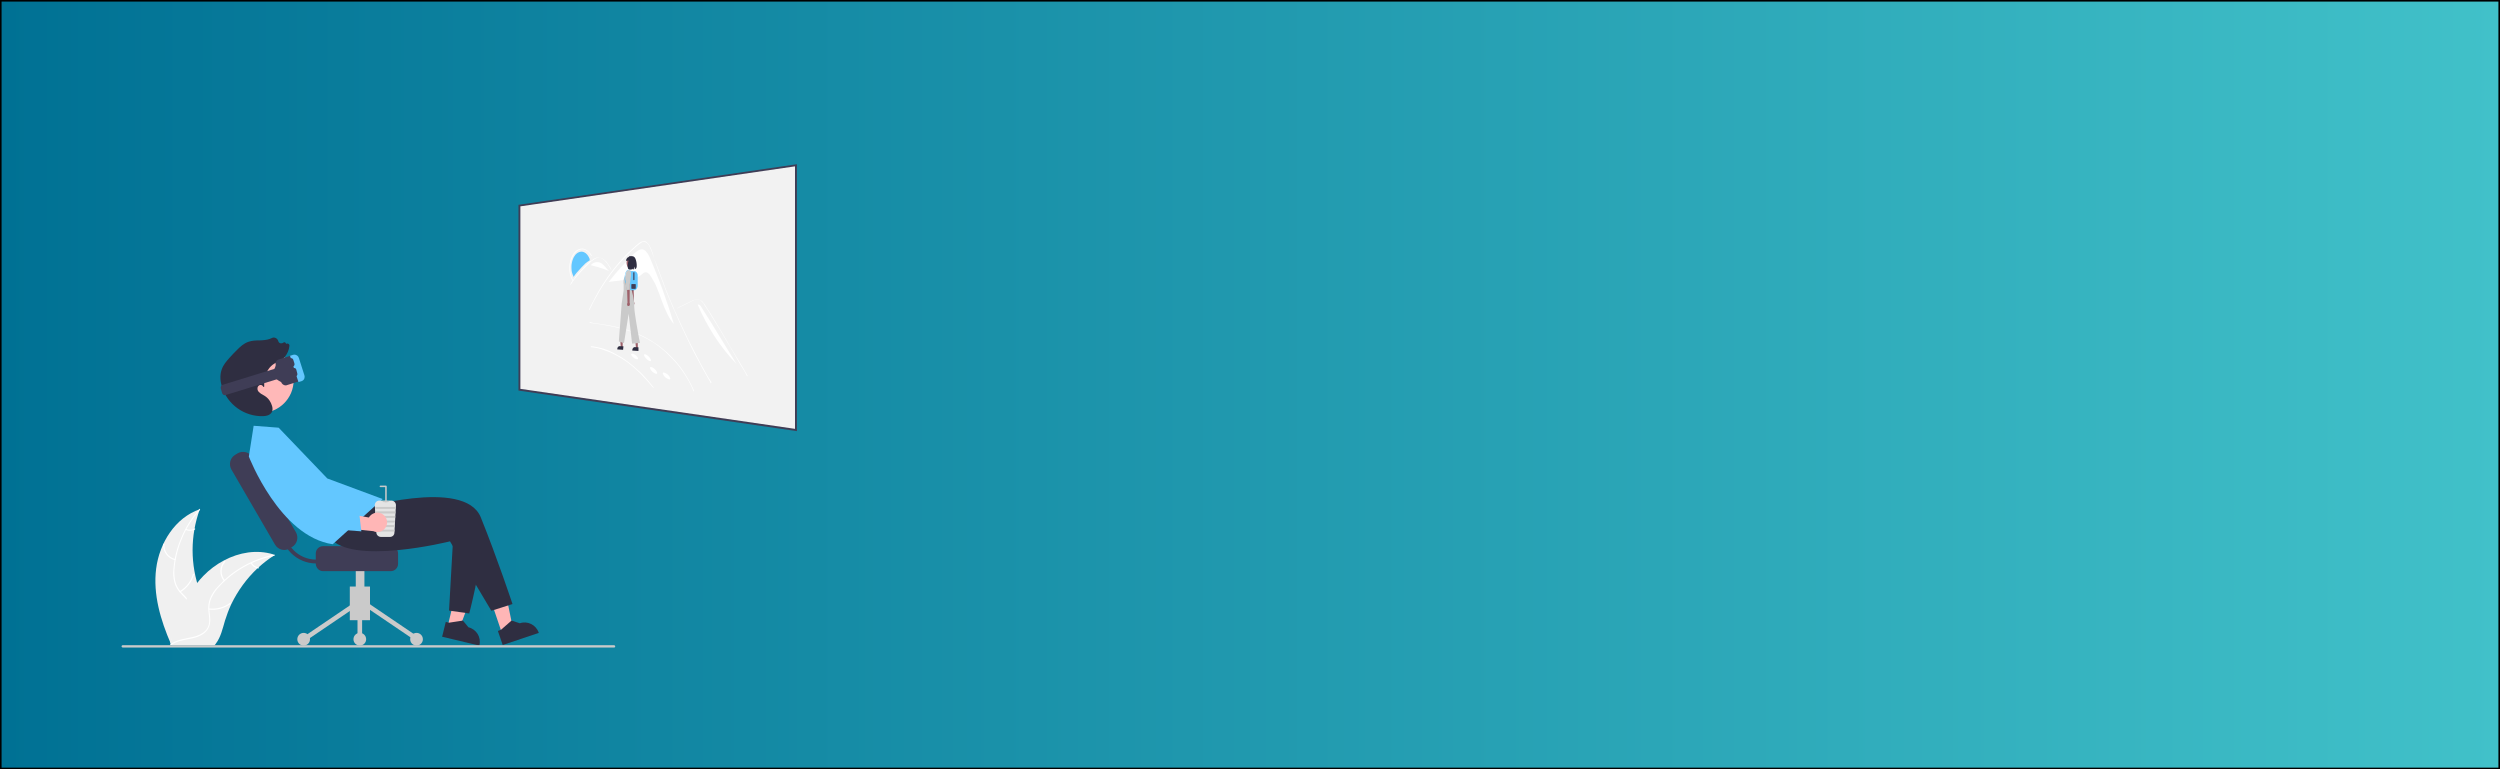 <?xml version="1.0" encoding="utf-8"?>
<!-- Generator: Adobe Illustrator 24.0.1, SVG Export Plug-In . SVG Version: 6.00 Build 0)  -->
<svg version="1.1" id="Layer_1" xmlns="http://www.w3.org/2000/svg" xmlns:xlink="http://www.w3.org/1999/xlink" x="0px" y="0px"
	 viewBox="0 0 1300 400" style="enable-background:new 0 0 1300 400;" xml:space="preserve">
<rect x="0" y="0" width="1300" height="400" fill="#808080" stroke="none"/>
<style type="text/css">
	.st0{fill:url(#SVGID_1_);stroke:#000000;stroke-width:1.645;stroke-miterlimit:10;}
	.st1{fill:#F0F0F0;}
	.st2{fill:#FFFFFF;}
	.st3{fill:#FFB6B6;}
	.st4{fill:#2F2E41;}
	.st5{fill:#CACACA;}
	.st6{fill:#3F3D56;}
	.st7{fill:#63C7FF;}
	.st8{fill:#FFB8B8;}
	.st9{fill:#E4E4E4;}
	.st10{fill:#F2F2F2;}
	.st11{fill:#9E616A;}
	.st12{opacity:0.2;enable-background:new    ;}
</style>
<linearGradient id="SVGID_1_" gradientUnits="userSpaceOnUse" x1="9.094947e-13" y1="592" x2="1300" y2="592" gradientTransform="matrix(1 0 0 1 0 -392)">
	<stop  offset="0" style="stop-color:#007194"/>
	<stop  offset="1" style="stop-color:#41C1C9"/>
</linearGradient>
<rect x="0" class="st0" width="1300" height="400"/>
<path class="st1" d="M81.2,295.7c1.7-13.4,9.9-26.5,22.7-30.9c-5,13.8-5,28.8,0,42.6c2,5.3,4.7,11,2.8,16.3
	c-1.1,3.3-3.9,5.9-7.1,7.5c-3.1,1.6-6.6,2.3-10,3.1l-0.7,0.6C83.5,322.5,79.5,309,81.2,295.7z"/>
<path class="st2" d="M104,265.1c-7.4,8.3-12,18.8-13.2,29.8c-0.3,2.4-0.2,4.8,0.3,7.1c0.5,2.3,1.6,4.4,3.3,6.1
	c1.5,1.6,3.2,3.1,4.2,5c1.1,2,1.2,4.4,0.4,6.5c-0.9,2.7-2.8,4.8-4.6,6.9c-2.1,2.3-4.2,4.6-5.1,7.7c-0.1,0.4-0.7,0.2-0.6-0.2
	c1.5-5.3,6.6-8.3,9.1-13c1.1-2.2,1.6-4.8,0.5-7.1c-0.9-2-2.7-3.6-4.2-5.2c-1.6-1.6-2.8-3.6-3.4-5.8c-0.6-2.3-0.8-4.7-0.5-7.1
	c0.4-5.4,1.7-10.6,3.8-15.6c2.3-5.7,5.6-11,9.7-15.5C103.8,264.3,104.2,264.8,104,265.1L104,265.1z"/>
<path class="st2" d="M91,291.3c-3.8-0.9-6.4-4.4-6.1-8.3c0-0.4,0.6-0.4,0.6,0c-0.3,3.6,2.1,6.9,5.6,7.7
	C91.5,290.8,91.3,291.4,91,291.3L91,291.3z"/>
<path class="st2" d="M93.5,307.4c3.3-2,5.8-5.1,6.8-8.8c0.1-0.4,0.7-0.2,0.6,0.2c-1.1,3.8-3.7,7.1-7.1,9.2
	C93.4,308.1,93.1,307.6,93.5,307.4L93.5,307.4z"/>
<path class="st2" d="M96.8,275c1.4,0.7,3,0.6,4.3-0.2c0.3-0.2,0.6,0.3,0.3,0.5c-1.4,0.9-3.2,1-4.7,0.3c-0.2-0.1-0.2-0.2-0.2-0.4
	C96.4,275.1,96.6,275,96.8,275L96.8,275z"/>
<path class="st1" d="M142.7,288.7c-0.2,0.1-0.4,0.3-0.6,0.4c-2.7,1.8-5.2,3.7-7.6,5.9c-0.2,0.2-0.4,0.3-0.6,0.5
	c-5.6,5.3-10.2,11.6-13.6,18.6c-1.3,2.8-2.4,5.7-3.3,8.6c-1.2,4.1-2.2,8.6-4.7,11.9c-0.2,0.4-0.5,0.7-0.8,1H89.6c0,0-0.1,0-0.2-0.1
	l-0.9,0c0-0.2,0.1-0.3,0.1-0.5c0-0.1,0-0.2,0.1-0.3c0-0.1,0-0.1,0-0.2c0,0,0,0,0-0.1c0-0.1,0-0.1,0-0.2c0.2-0.9,0.4-1.8,0.7-2.7
	c0,0,0,0,0,0c1.8-6.8,4.2-13.6,7.5-19.7c0.1-0.2,0.2-0.4,0.3-0.6c1.5-2.8,3.3-5.4,5.2-7.9c1.1-1.4,2.2-2.7,3.4-3.9
	c3.1-3.2,6.7-5.9,10.7-8c7.9-4.2,17-5.7,25.4-3.2C142.3,288.5,142.5,288.6,142.7,288.7z"/>
<path class="st2" d="M142.6,289c-10.9,2.2-20.9,7.7-28.5,15.9c-1.7,1.7-3,3.7-4.1,5.9c-1,2.1-1.3,4.5-1.1,6.8
	c0.2,2.2,0.7,4.4,0.3,6.6c-0.4,2.3-1.7,4.2-3.6,5.5c-2.3,1.6-5.1,2.2-7.8,2.7c-3,0.6-6.2,1.1-8.7,3c-0.3,0.2-0.6-0.3-0.3-0.5
	c4.4-3.3,10.3-2.6,15.1-4.9c2.2-1.1,4.2-2.8,4.7-5.4c0.5-2.2,0-4.5-0.2-6.7c-0.3-2.3,0-4.6,0.8-6.7c0.9-2.2,2.2-4.2,3.9-6
	c3.6-4,7.8-7.5,12.4-10.2c5.3-3.2,11.1-5.4,17.1-6.6C143,288.3,143,288.9,142.6,289L142.6,289z"/>
<path class="st2" d="M116.4,302.1c-2.5-3-2.4-7.4,0.2-10.3c0.3-0.3,0.7,0.1,0.5,0.4c-2.4,2.7-2.5,6.8-0.1,9.6
	C117.2,302,116.7,302.4,116.4,302.1L116.4,302.1z"/>
<path class="st2" d="M108.8,316.4c3.8,0.4,7.7-0.6,10.8-2.9c0.3-0.2,0.6,0.3,0.3,0.5c-3.2,2.4-7.2,3.5-11.2,3
	C108.3,317,108.4,316.4,108.8,316.4z"/>
<path class="st2" d="M130.9,292.6c0.7,1.3,2,2.2,3.5,2.4c0.4,0,0.3,0.6-0.1,0.6c-1.7-0.2-3.1-1.2-3.9-2.6c-0.1-0.1-0.1-0.3,0.1-0.4
	C130.6,292.4,130.8,292.4,130.9,292.6L130.9,292.6z"/>
<polygon class="st3" points="261.1,329.5 266.9,327.6 262.1,304.2 253.5,307.1 "/>
<path class="st4" d="M258.9,328.1l1.6-0.6l5.5-4.8l4.3,1.4l0,0c4-1.4,8.4,0.8,9.8,4.8l0.1,0.2l-18.8,6.3L258.9,328.1z"/>
<polygon class="st3" points="232.8,325.7 238.8,327.1 247.1,304.7 238.3,302.6 "/>
<path class="st4" d="M231.8,323.4l1.7,0.4l7.2-1.1l2.9,3.5l0,0c4.1,1,6.7,5.1,5.7,9.3l-0.1,0.2l-19.3-4.6L231.8,323.4z"/>
<rect x="181.9" y="305" class="st5" width="10.5" height="17.5"/>
<rect x="202.7" y="308.5" transform="matrix(0.561 -0.828 0.828 0.561 -178.501 310.726)" class="st5" width="2.4" height="30.6"/>
<rect x="155.2" y="322.6" transform="matrix(0.828 -0.561 0.561 0.828 -152.39 151.597)" class="st5" width="30.6" height="2.4"/>
<circle class="st5" cx="216.6" cy="332.4" r="3.3"/>
<circle class="st5" cx="187.1" cy="332.4" r="3.3"/>
<circle class="st5" cx="157.9" cy="332.4" r="3.3"/>
<rect x="185.9" y="315.2" class="st5" width="2.4" height="17.2"/>
<rect x="185" y="289.6" class="st5" width="4.5" height="23.2"/>
<path class="st6" d="M164.2,293.2v-5.4c0-2.1,1.7-3.8,3.8-3.8h35.2c2.1,0,3.8,1.7,3.8,3.8v5.4c0,2.1-1.7,3.8-3.8,3.8H168
	C165.9,297,164.3,295.3,164.2,293.2z"/>
<path class="st6" d="M143,283.2l-22.7-39.1c-1.5-2.7-0.6-6.1,2-7.6l1.3-0.8c2.7-1.5,6.1-0.6,7.6,2l22.7,39.1c1.5,2.7,0.6,6.1-2,7.6
	l-1.3,0.8C148,286.8,144.6,285.9,143,283.2z"/>
<path class="st6" d="M164.4,293c-10.2,0-18.5-8.3-18.5-18.5h2c0,9.1,7.4,16.5,16.5,16.5c3.4,0,6.7-1.1,9.5-3l1.2,1.6
	C172,291.9,168.2,293,164.4,293z"/>
<path class="st4" d="M185.4,265c0,0,56.1-17,64.6,4c8.5,21,16.5,45.1,16.5,45.1l-11,3.5L234,281.5c0,0-51.9,13-62.8-2.3L185.4,265z"
	/>
<path class="st7" d="M144.9,222.4l-13-1l-2.5,16c0,0,16,41.6,43.6,45.6l26-23.5l-28.8-10.7L144.9,222.4z"/>
<circle class="st8" cx="135.7" cy="197.7" r="17"/>
<path class="st4" d="M140.5,215.3c-0.8,0.7-2,1-3.6,1.1c-9.8,0.3-18.6-6-21.5-15.3c-0.7-2.3-1.3-5.7-0.1-9c0.8-2.4,2.5-4.3,4-6
	c1.3-1.4,2.6-2.9,4-4.2c1.6-1.6,3.5-3.4,6-4.2c1.8-0.6,3.7-0.7,5.5-0.7c0.6,0,1.3,0,1.9-0.1c1.6-0.1,3.2-0.4,4.6-1.1
	c0.6-0.3,1.3-0.4,1.9-0.1c0.6,0.2,1.2,0.8,1.4,1.4c0.2,0.6,0.4,1.2,1.2,1.4c0.5,0.1,1.1,0,1.5-0.3c0.2-0.2,0.5-0.3,0.8-0.2
	c0.3,0.1,0.5,0.3,0.6,0.6l0.1,0.2c0.3-0.2,0.7-0.2,1-0.1c0.5,0.2,0.8,0.7,0.7,1.2c-0.2,2.1-1.1,4.1-2.4,5.7c-0.9,1.1-2,2-3.3,2.7
	l-0.2,0.1l-0.1-0.2c-5.7,2.1-7.4,8-7.1,12.9l-0.5,0.1c-0.1-0.3-0.3-0.6-0.6-0.8c-0.3-0.2-0.7-0.3-1.1-0.2c-0.7,0.2-1.3,0.9-1.3,1.6
	c-0.1,0.8,0.2,1.6,0.8,2.1c0.6,0.6,1.3,1.1,2,1.4c0.3,0.2,0.7,0.4,1,0.6c1.9,1.2,3.2,3.1,3.8,5.3c0.3,1,0.4,2.4-0.4,3.5
	C140.9,214.9,140.7,215.1,140.5,215.3z"/>
<path class="st4" d="M252.2,275.4c-2.6,22.5-8.2,43.6-8.2,43.6l-10.5-1.5l2.4-42.5"/>
<path class="st6" d="M148.5,200.4c-1,0-1.9-0.7-2.3-1.7c-6.8-3.6-3.2-6.1-2.8-8.9c-0.4-1.2,0.3-2.6,1.6-2.9c0,0,0,0,0,0l7-2.2
	c1.2-0.4,2.6,0.3,2.9,1.6l2.8,8.9c0.4,1.2-0.3,2.6-1.6,2.9l-7,2.2C149,200.4,148.8,200.4,148.5,200.4z"/>
<path class="st7" d="M153.1,184.4c1,0,2,0.7,2.3,1.7l2.9,9.1c0.2,0.6,0.1,1.3-0.1,1.8c-0.3,0.6-0.8,1-1.4,1.2l-1.6,0.5l-4.4-13.7
	l1.6-0.5C152.6,184.5,152.9,184.4,153.1,184.4z"/>
<path class="st6" d="M117,205.5c-0.7,0-1.3-0.4-1.5-1.1l-0.7-2.4c-0.2-0.8,0.2-1.7,1-1.9c0,0,0,0,0,0l31.5-9.7
	c0.8-0.2,1.7,0.2,1.9,1c0,0,0,0,0,0l0.7,2.4c0.2,0.8-0.2,1.7-1,1.9l-31.5,9.7C117.3,205.4,117.2,205.5,117,205.5z"/>
<path class="st9" d="M202.8,279.2h-4.7c-1.3,0-2.3-1-2.4-2.2l-0.8-14.2c-0.1-1.3,0.9-2.4,2.2-2.5c0,0,0.1,0,0.1,0h6.3
	c1.3,0,2.4,1.1,2.4,2.4c0,0,0,0.1,0,0.1l-0.8,14.2C205.1,278.2,204.1,279.2,202.8,279.2z"/>
<polygon class="st5" points="205.8,263.6 205.7,264.6 195.2,264.6 195.1,263.6 "/>
<polygon class="st5" points="205.6,265.9 205.6,267 195.3,267 195.3,265.9 "/>
<polygon class="st5" points="205.5,268.3 205.5,269.3 195.5,269.3 195.4,268.3 "/>
<polygon class="st5" points="205.4,270.7 205.3,271.7 195.6,271.7 195.5,270.7 "/>
<polygon class="st5" points="205.3,273 205.2,274.1 195.7,274.1 195.7,273 "/>
<polygon class="st5" points="205.1,275.4 205.1,276.4 195.8,276.4 195.8,275.4 "/>
<ellipse class="st5" cx="200.6" cy="260.8" rx="1.7" ry="0.4"/>
<path class="st5" d="M200.7,261.2c-0.2,0-0.4-0.2-0.4-0.4v0v-7.5h-2.5c-0.2,0-0.4-0.2-0.4-0.4c0-0.2,0.2-0.4,0.4-0.4h2.9
	c0.2,0,0.4,0.2,0.4,0.4v0v7.8C201.1,261,200.9,261.2,200.7,261.2C200.7,261.2,200.7,261.2,200.7,261.2z"/>
<path class="st3" d="M199.4,267.7c-2.2-1.8-5.3-1.4-7.1,0.7c-0.2,0.2-0.4,0.5-0.5,0.7l-17.6-3.1l3.7,8.5l16.2,1.7
	c2.5,1.2,5.5,0.1,6.7-2.4C201.8,271.7,201.2,269.1,199.4,267.7L199.4,267.7z"/>
<path class="st7" d="M187.9,276.3l-32.3-2.5l-0.1-0.1c-0.1-0.2-12.4-23.4-14.2-28.7c-1.1-3.2-1.1-6.7,0-9.9l0-0.1l0.1,0
	c3.1-1.8,6.9-1.1,9.3,1.5c5.5,6.1,9.6,13.5,11.8,21.5l1.3,4.5l23.1,5.2L187.9,276.3z"/>
<path id="af4baad4-c88d-44ba-bf25-f9ac1002d243-406" class="st10" d="M270.1,107l143.8-21v137.7l-143.8-21V107z"/>
<path class="st6" d="M414.4,224.2l-144.8-21.1v-96.6l144.8-21.1V224.2z M270.6,202.2l142.8,20.8V86.5l-142.8,20.8V202.2z"/>
<path id="ff4ff120-a9b9-45f5-a9d3-5a86b5774f09-407" class="st2" d="M338.1,134.4c-0.2-0.5-0.4-1-0.7-1.5c-0.2-0.5-0.5-0.9-0.8-1.3
	c-0.3-0.4-0.6-0.8-0.9-1.1c-0.3-0.3-0.7-0.5-1.1-0.7c-0.4-0.2-0.9-0.2-1.4-0.1c-0.5,0.1-0.9,0.3-1.3,0.5c-0.5,0.3-0.9,0.6-1.3,0.9
	c-0.4,0.4-0.8,0.7-1.2,1.1c-1.1,1.1-2.3,2.3-3.4,3.5c-1.1,1.2-2.2,2.3-3.3,3.5c-1.1,1.2-2.1,2.4-3.1,3.6c-1,1.2-2,2.4-3,3.7l0,0.1
	l2.3-0.3l2.4-0.3l2.4-0.3l2.4-0.3c0.6-0.1,1.2-0.1,1.8-0.2c0.6-0.1,1.2-0.2,1.8-0.4c0.6-0.2,1.2-0.4,1.7-0.6c0.6-0.3,1.1-0.6,1.7-1
	c0.2-0.2,0.4-0.3,0.6-0.5c0.2-0.2,0.4-0.3,0.6-0.5c0.2-0.2,0.4-0.3,0.6-0.4c0.2-0.1,0.4-0.2,0.7-0.2c0.3,0,0.6,0,0.8,0.1
	c0.3,0.1,0.5,0.3,0.8,0.5c0.3,0.2,0.5,0.5,0.7,0.7c0.2,0.3,0.4,0.6,0.6,0.9c1.2,1.9,2.3,3.8,3.1,5.9c0.9,2.1,1.7,4.4,2.5,6.6
	c0.8,2.2,1.7,4.5,2.7,6.5c0.9,2,2.1,3.9,3.6,5.7c-0.9-3-1.8-6-2.8-9c-1-2.9-2-5.8-3-8.7c-1-2.8-2.1-5.6-3.2-8.4
	C340.4,139.8,339.2,137.1,338.1,134.4L338.1,134.4z"/>
<path id="aabaacff-0bee-43d0-a5f7-3609016c3fe5-408" class="st7" d="M306.7,135.3L306.7,135.3L306.7,135.3l-0.1,0.1l0,0
	c-0.1,0.1-0.2,0.1-0.3,0.2c-0.1,0.1-0.2,0.1-0.3,0.2c-0.1,0.1-0.2,0.2-0.3,0.2l-0.3,0.2c-0.2,0.1-0.3,0.3-0.5,0.4
	c-0.2,0.1-0.3,0.3-0.5,0.4c-0.2,0.1-0.3,0.3-0.5,0.5c-0.2,0.2-0.3,0.3-0.5,0.5c-0.3,0.3-0.6,0.6-0.9,0.9c-0.3,0.3-0.6,0.6-0.9,1
	c-0.3,0.3-0.6,0.7-0.9,1c-0.3,0.3-0.6,0.7-0.9,1c-0.1,0.2-0.3,0.4-0.4,0.5c-0.1,0.2-0.3,0.4-0.4,0.5c-0.1,0.2-0.3,0.4-0.4,0.6
	c-0.1,0.2-0.3,0.4-0.4,0.6l0-0.1l0-0.1l0-0.1l0-0.1l0,0l0,0l0,0l0,0c-0.3-0.6-0.5-1.2-0.7-1.8c-0.2-0.7-0.3-1.3-0.3-2
	c-0.1-0.7,0-1.4,0-2.1c0.1-0.7,0.2-1.4,0.4-2.1c0.2-0.6,0.4-1.2,0.7-1.8c0.3-0.5,0.6-1,1-1.5c0.3-0.4,0.8-0.7,1.2-1
	c0.4-0.2,0.9-0.4,1.4-0.5c0.5-0.1,0.9,0,1.4,0.1c0.5,0.2,0.9,0.4,1.3,0.7c0.4,0.3,0.8,0.8,1.1,1.2c0.4,0.5,0.6,1.1,0.9,1.7l0,0l0,0
	l0,0l0,0l0,0.1l0,0.1L306.7,135.3L306.7,135.3z"/>
<path id="bb114f98-b27e-4f6c-8dcb-dec1941c81cb-409" class="st2" d="M307.2,180.5c0.5,0.1,1.1,0.1,1.6,0.2c0.5,0.1,1.1,0.2,1.6,0.3
	c0.5,0.1,1.1,0.2,1.6,0.4c0.5,0.1,1.1,0.3,1.6,0.5c1.7,0.5,3.3,1.2,4.9,1.9c1.7,0.8,3.3,1.7,4.9,2.7c1.7,1,3.3,2.2,4.8,3.4
	c1.6,1.3,3.2,2.7,4.7,4.2c0.5,0.5,1,1,1.5,1.6c0.5,0.5,1,1.1,1.5,1.6c0.5,0.6,1,1.1,1.5,1.7c0.5,0.6,1,1.2,1.5,1.8l0.2,0.2l0.2,0.2
	l0.2,0.2l0.2,0.2c0,0,0.1,0.1,0.1,0.1c0,0,0.1,0,0.1-0.1c0,0,0-0.1,0-0.1c0-0.1,0-0.1-0.1-0.2c-0.5-0.6-1-1.2-1.5-1.8
	c-0.5-0.6-1-1.2-1.5-1.8c-0.5-0.6-1-1.1-1.5-1.7c-0.5-0.5-1-1.1-1.5-1.6c-0.5-0.5-1-1-1.6-1.5s-1.1-1-1.6-1.4
	c-0.5-0.5-1.1-0.9-1.6-1.4c-0.5-0.4-1.1-0.9-1.6-1.3c-0.5-0.4-1.1-0.8-1.6-1.2c-0.5-0.4-1.1-0.8-1.6-1.1c-0.5-0.4-1.1-0.7-1.6-1
	s-1.1-0.6-1.6-0.9c-0.5-0.3-1.1-0.6-1.6-0.9c-0.5-0.3-1.1-0.5-1.6-0.8c-0.5-0.2-1.1-0.5-1.6-0.7c-0.5-0.2-1.1-0.4-1.6-0.6
	c-0.5-0.2-1.1-0.4-1.6-0.5s-1.1-0.3-1.6-0.4c-0.5-0.1-1.1-0.2-1.6-0.3c-0.5-0.1-1.1-0.2-1.6-0.3l-0.2,0l-0.2,0l-0.2,0l-0.2,0
	c0,0,0,0-0.1,0c0,0,0,0,0,0c0,0,0,0,0,0.1c0,0,0,0.1,0,0.1c0,0,0,0.1,0,0.1C307.1,180.4,307.1,180.4,307.2,180.5
	C307.1,180.5,307.2,180.5,307.2,180.5C307.2,180.5,307.2,180.5,307.2,180.5L307.2,180.5z"/>
<path id="e686dcc4-3a5c-45d7-a372-f96757b2bc76-410" class="st2" d="M306.7,167.9c0.9,0.1,1.9,0.3,2.9,0.4c1,0.1,1.9,0.3,2.9,0.4
	c1,0.2,2,0.3,2.9,0.5c1,0.2,2,0.4,3,0.6c1,0.2,2,0.4,3,0.7c1,0.3,2,0.5,3.1,0.8c1,0.3,2.1,0.6,3.1,1c1,0.4,2.1,0.8,3.1,1.2
	c0.9,0.4,1.9,0.8,2.8,1.2c0.9,0.4,1.8,0.9,2.8,1.4c0.9,0.5,1.8,1.1,2.8,1.6s1.8,1.2,2.8,1.9c0.9,0.6,1.7,1.3,2.5,2
	c0.8,0.7,1.7,1.4,2.5,2.2c0.8,0.8,1.6,1.6,2.4,2.4c0.8,0.8,1.6,1.7,2.4,2.6c0.8,0.9,1.5,1.8,2.2,2.8c0.7,1,1.4,2,2.1,3
	c0.7,1.1,1.3,2.1,2,3.3c0.6,1.1,1.2,2.3,1.8,3.5c0.1,0.2,0.1,0.3,0.2,0.5c0.1,0.2,0.1,0.3,0.2,0.5c0.1,0.2,0.1,0.3,0.2,0.5
	c0.1,0.2,0.1,0.3,0.2,0.5c0,0.1,0.1,0.1,0.1,0.1c0,0,0.1,0,0.1,0c0,0,0.1-0.1,0.1-0.1c0-0.1,0-0.1,0-0.2c-0.5-1.2-1.1-2.4-1.7-3.6
	c-0.6-1.2-1.2-2.3-1.9-3.4c-0.7-1.1-1.3-2.2-2-3.2s-1.4-2-2.2-3c-0.8-0.9-1.5-1.9-2.3-2.7c-0.8-0.9-1.6-1.7-2.4-2.5
	c-0.8-0.8-1.6-1.6-2.5-2.3s-1.7-1.4-2.5-2.1c-0.9-0.7-1.8-1.3-2.7-1.9c-0.9-0.6-1.8-1.2-2.7-1.7c-0.9-0.5-1.8-1-2.7-1.5
	c-0.9-0.5-1.8-0.9-2.7-1.3c-1-0.5-2.1-0.9-3.1-1.3c-1-0.4-2.1-0.8-3.1-1.1c-1-0.3-2.1-0.6-3.1-0.9c-1-0.3-2-0.5-3.1-0.8
	c-1-0.2-2-0.4-3-0.6c-1-0.2-2-0.4-3-0.5c-1-0.2-2-0.3-3-0.5c-1-0.1-1.9-0.3-2.9-0.4l-0.4-0.1l-0.4-0.1l-0.4-0.1l-0.4-0.1
	c0,0-0.1,0-0.1,0.1c0,0,0,0.1,0,0.1C306.6,167.7,306.6,167.8,306.7,167.9C306.6,167.9,306.7,167.9,306.7,167.9z"/>
<path id="b63e2850-e30b-4f93-aa42-78b25661d067-411" class="st2" d="M370,198.9c-0.2-0.3-0.3-0.5-0.5-0.8s-0.3-0.5-0.5-0.8
	c-0.2-0.3-0.3-0.5-0.5-0.8c-0.2-0.3-0.3-0.5-0.5-0.8c-1.2-2.2-2.4-4.4-3.6-6.5c-1.2-2.2-2.3-4.4-3.4-6.5c-1.1-2.2-2.2-4.3-3.3-6.5
	c-1.1-2.2-2.1-4.3-3.1-6.5c-0.7-1.5-1.4-3-2-4.4c-0.7-1.5-1.3-3-2-4.4c-0.6-1.5-1.3-2.9-1.9-4.4s-1.2-3-1.8-4.4
	c-0.3-0.7-0.6-1.4-0.8-2.1c-0.3-0.7-0.6-1.4-0.8-2.1s-0.5-1.4-0.8-2.1c-0.3-0.7-0.5-1.4-0.8-2.1c-0.2-0.5-0.4-1.1-0.6-1.6
	c-0.2-0.5-0.4-1.1-0.6-1.6c-0.2-0.5-0.4-1.1-0.6-1.6c-0.2-0.5-0.4-1.1-0.6-1.6c-0.1-0.2-0.1-0.3-0.2-0.5s-0.1-0.3-0.2-0.5
	s-0.1-0.3-0.2-0.5l-0.2-0.5c-0.1-0.4-0.3-0.7-0.4-1.1s-0.2-0.7-0.4-1.1c-0.1-0.4-0.3-0.7-0.4-1.1c-0.1-0.4-0.3-0.7-0.4-1.1
	c-0.2-0.4-0.3-0.8-0.5-1.2c-0.2-0.4-0.4-0.8-0.5-1.2c-0.2-0.4-0.4-0.7-0.6-1.1c-0.2-0.3-0.5-0.6-0.8-0.9c-0.1-0.1-0.2-0.2-0.4-0.3
	c-0.1-0.1-0.3-0.2-0.4-0.2c-0.1-0.1-0.3-0.1-0.4-0.2c-0.1,0-0.3-0.1-0.5-0.1c-0.2,0-0.4,0-0.6,0.1c-0.2,0.1-0.4,0.2-0.6,0.3
	c-0.2,0.1-0.4,0.2-0.6,0.4c-0.2,0.1-0.4,0.3-0.6,0.4c-1.4,1.1-2.7,2.3-4,3.5c-1.3,1.2-2.6,2.5-3.8,3.8c-1.2,1.3-2.4,2.6-3.6,4
	c-1.1,1.4-2.3,2.8-3.3,4.2c-1.1,1.4-2.1,2.9-3.1,4.4c-1,1.5-2,3-2.9,4.6c-0.9,1.6-1.8,3.1-2.7,4.8c-0.8,1.6-1.7,3.3-2.4,4.9
	c0,0,0,0.1-0.1,0.1c0,0-0.1,0-0.1,0c0,0-0.1-0.1-0.1-0.1c0-0.1,0-0.1,0-0.2c0.1-0.2,0.2-0.4,0.3-0.6c0.1-0.2,0.2-0.4,0.3-0.6
	c0.1-0.2,0.2-0.4,0.3-0.6s0.2-0.4,0.3-0.6c1.2-2.5,2.6-4.9,3.9-7.3c1.4-2.4,2.9-4.7,4.4-6.9c1.6-2.2,3.2-4.4,4.9-6.4
	c1.7-2.1,3.6-4.1,5.5-6c0.3-0.3,0.6-0.6,1-1c0.3-0.3,0.7-0.6,1-0.9c0.3-0.3,0.7-0.6,1-0.9c0.3-0.3,0.7-0.6,1-0.9
	c0.2-0.2,0.3-0.3,0.5-0.5c0.2-0.1,0.3-0.3,0.5-0.4c0.2-0.1,0.3-0.3,0.5-0.4s0.4-0.3,0.5-0.4c0.2-0.2,0.3-0.3,0.5-0.4
	c0.2-0.1,0.4-0.2,0.6-0.3c0.2-0.1,0.4-0.2,0.6-0.2c0.2-0.1,0.4-0.1,0.6-0.2c0.7-0.1,1.3,0.1,1.8,0.6c0.6,0.5,1.1,1.1,1.4,1.7
	c0.4,0.7,0.8,1.5,1.1,2.3c0.3,0.8,0.6,1.6,0.8,2.4c0.1,0.2,0.2,0.5,0.2,0.7c0.1,0.2,0.2,0.5,0.2,0.7c0.1,0.2,0.2,0.5,0.2,0.7
	c0.1,0.2,0.2,0.5,0.2,0.7c0.3,0.9,0.6,1.7,0.9,2.6c0.3,0.9,0.6,1.7,0.9,2.6c0.3,0.9,0.6,1.7,1,2.6c0.3,0.9,0.7,1.7,1,2.6
	c0.2,0.5,0.4,1.1,0.6,1.6s0.4,1.1,0.6,1.6c0.2,0.5,0.4,1.1,0.6,1.6c0.2,0.5,0.4,1.1,0.6,1.6c0.7,1.7,1.4,3.4,2.1,5
	c0.7,1.7,1.4,3.4,2.2,5c0.7,1.7,1.5,3.4,2.2,5c0.8,1.7,1.5,3.4,2.3,5c1.1,2.2,2.1,4.5,3.2,6.7c1.1,2.2,2.2,4.5,3.4,6.7
	c1.2,2.2,2.4,4.5,3.6,6.7c1.2,2.2,2.5,4.5,3.8,6.7c0,0.1,0,0.1,0,0.2c0,0.1,0,0.1-0.1,0.2c0,0-0.1,0.1-0.1,0.1
	C370.1,199,370,198.9,370,198.9z"/>
<path id="be6f29ee-45a1-4b5e-b111-fe61a3bc9058-412" class="st2" d="M317.9,140.1l-0.1-0.2l-0.1-0.2l-0.1-0.2l-0.1-0.2
	c-0.3-0.5-0.6-0.9-0.9-1.4c-0.3-0.4-0.6-0.9-0.9-1.3c-0.3-0.4-0.6-0.8-1-1.1c-0.3-0.3-0.7-0.6-1.1-0.9c-0.2-0.1-0.4-0.2-0.6-0.3
	c-0.2-0.1-0.4-0.2-0.6-0.2c-0.2-0.1-0.4-0.1-0.6-0.1c-0.2,0-0.4,0-0.6,0c-0.2,0-0.4,0.1-0.6,0.1c-0.2,0-0.4,0.1-0.6,0.2
	c-0.2,0.1-0.4,0.2-0.6,0.3c-0.2,0.1-0.4,0.2-0.6,0.4c-0.1,0.1-0.2,0.1-0.3,0.2c-0.1,0.1-0.2,0.1-0.3,0.2c-0.1,0.1-0.2,0.1-0.3,0.2
	s-0.2,0.1-0.3,0.2c-0.1,0.1-0.2,0.2-0.3,0.2c-0.1,0.1-0.2,0.2-0.3,0.3c-0.1,0.1-0.2,0.2-0.3,0.3l-0.3,0.3c-0.2,0.2-0.4,0.3-0.5,0.5
	s-0.4,0.3-0.5,0.5c-0.2,0.2-0.3,0.3-0.5,0.5s-0.3,0.3-0.5,0.5c-0.3,0.3-0.7,0.7-1,1c-0.3,0.4-0.7,0.7-1,1.1c-0.3,0.4-0.7,0.7-1,1.1
	c-0.3,0.4-0.6,0.7-1,1.1c-0.2,0.2-0.3,0.4-0.5,0.6c-0.2,0.2-0.3,0.4-0.5,0.6s-0.3,0.4-0.5,0.6s-0.3,0.4-0.5,0.6
	c-0.1,0.2-0.3,0.4-0.4,0.6c-0.1,0.2-0.3,0.4-0.4,0.6c-0.1,0.2-0.3,0.4-0.4,0.6c-0.1,0.2-0.3,0.4-0.4,0.6c0,0-0.1,0.1-0.1,0.1
	c0,0-0.1,0-0.1-0.1c0,0,0-0.1,0-0.1c0,0,0-0.1,0-0.1l0.1-0.2l0.1-0.2l0.1-0.2l0.1-0.2c0.1-0.1,0.2-0.3,0.3-0.4s0.2-0.3,0.3-0.4
	c0.1-0.1,0.2-0.3,0.3-0.4c0.1-0.1,0.2-0.3,0.3-0.4c0.2-0.3,0.4-0.5,0.6-0.8c0.2-0.3,0.4-0.5,0.6-0.8c0.2-0.3,0.4-0.5,0.6-0.8
	c0.2-0.3,0.4-0.5,0.6-0.7c0.3-0.4,0.7-0.8,1-1.1c0.3-0.4,0.7-0.7,1-1.1c0.3-0.4,0.7-0.7,1-1.1s0.7-0.7,1-1c0.2-0.2,0.4-0.3,0.5-0.5
	c0.2-0.2,0.4-0.3,0.5-0.5c0.2-0.2,0.4-0.3,0.5-0.5c0.2-0.2,0.4-0.3,0.5-0.5l0.2-0.1c0.1,0,0.1-0.1,0.2-0.1c0.1,0,0.1-0.1,0.2-0.1
	c0.1,0,0.1-0.1,0.2-0.1c0.1-0.1,0.3-0.2,0.4-0.3c0.1-0.1,0.3-0.2,0.4-0.3c0.1-0.1,0.3-0.2,0.4-0.3c0.1-0.1,0.3-0.2,0.4-0.2
	c0.2-0.1,0.4-0.2,0.6-0.3c0.2-0.1,0.4-0.1,0.6-0.2c0.2,0,0.4-0.1,0.6-0.1c0.2,0,0.4,0,0.6,0c0.2,0,0.4,0.1,0.6,0.1
	c0.2,0.1,0.4,0.1,0.6,0.2c0.2,0.1,0.4,0.2,0.6,0.3c0.2,0.1,0.4,0.3,0.5,0.4c0.4,0.3,0.8,0.6,1.1,1c0.4,0.4,0.7,0.8,1,1.2
	c0.3,0.4,0.6,0.9,0.9,1.4c0.3,0.5,0.6,0.9,0.9,1.4c0,0,0,0.1,0,0.2c0,0,0,0.1,0,0.1C318,140.1,318,140.1,317.9,140.1
	C317.9,140.1,317.9,140.1,317.9,140.1z"/>
<path id="f1703c2c-b32c-4f49-bbb5-823edaf9ca09-413" class="st2" d="M352.5,160l4.5-2.2l2.3-1.1c0.2-0.1,0.4-0.2,0.6-0.3
	c0.2-0.1,0.4-0.2,0.6-0.3c0.2-0.1,0.4-0.2,0.6-0.2s0.4-0.2,0.6-0.2c0.2-0.1,0.3-0.1,0.5-0.1c0.3-0.1,0.7-0.1,1,0
	c0.2,0,0.3,0.1,0.5,0.2c0.2,0.1,0.3,0.2,0.4,0.3c0.1,0.1,0.3,0.2,0.4,0.3c0.1,0.1,0.3,0.2,0.4,0.4c0.1,0.1,0.3,0.3,0.4,0.4
	c0.1,0.1,0.2,0.3,0.4,0.4c0.1,0.2,0.2,0.3,0.3,0.5c0.1,0.2,0.2,0.3,0.3,0.5c0.1,0.2,0.2,0.3,0.3,0.5c0.1,0.2,0.3,0.4,0.4,0.6
	s0.3,0.4,0.4,0.6l0.4,0.6l0.4,0.6c0.5,0.9,1.1,1.7,1.6,2.6s1.1,1.7,1.6,2.6c0.5,0.9,1.1,1.7,1.6,2.6s1.1,1.8,1.6,2.6
	c0.5,0.9,1.1,1.8,1.6,2.7c0.5,0.9,1.1,1.8,1.6,2.7c0.5,0.9,1.1,1.8,1.6,2.7c0.5,0.9,1.1,1.8,1.6,2.7c0.5,0.9,1.1,1.8,1.6,2.8
	c0.5,0.9,1.1,1.9,1.6,2.8c0.6,0.9,1.1,1.9,1.7,2.8c0.6,0.9,1.1,1.9,1.7,2.8l0.2,0.4l0.2,0.4l0.2,0.4l0.2,0.4c0,0.1,0.1,0.1,0.1,0.1
	c0,0,0.1,0,0.1,0c0,0,0.1-0.1,0.1-0.1c0-0.1,0-0.1,0-0.2c-0.6-1-1.1-1.9-1.7-2.9c-0.6-1-1.1-1.9-1.7-2.9c-0.6-0.9-1.1-1.9-1.7-2.8
	c-0.6-0.9-1.1-1.9-1.7-2.8c-0.6-0.9-1.1-1.9-1.7-2.8c-0.6-0.9-1.1-1.8-1.6-2.8c-0.5-0.9-1.1-1.8-1.6-2.7c-0.5-0.9-1.1-1.8-1.6-2.7
	c-0.5-0.9-1.1-1.8-1.6-2.7c-0.5-0.9-1.1-1.8-1.6-2.7c-0.5-0.9-1.1-1.8-1.6-2.6c-0.5-0.9-1.1-1.7-1.6-2.6l-0.4-0.6l-0.4-0.6l-0.4-0.6
	l-0.4-0.6c-0.1-0.2-0.2-0.4-0.3-0.5c-0.1-0.2-0.2-0.4-0.3-0.5c-0.1-0.2-0.2-0.4-0.3-0.5c-0.1-0.2-0.2-0.3-0.4-0.5
	c-0.2-0.3-0.5-0.6-0.7-0.9c-0.2-0.3-0.5-0.5-0.8-0.7c-0.3-0.2-0.6-0.4-0.9-0.5c-0.3-0.1-0.6-0.2-1-0.2c-0.2,0-0.4,0-0.6,0.1
	c-0.2,0-0.4,0.1-0.6,0.1c-0.2,0.1-0.4,0.1-0.6,0.2c-0.2,0.1-0.4,0.2-0.5,0.3l-0.6,0.3l-0.6,0.3l-0.6,0.3l-0.6,0.3l-4.5,2.2l-1.1,0.5
	c0,0-0.1,0.1-0.1,0.1c0,0.1,0,0.1,0,0.2c0,0,0,0.1,0.1,0.1C352.4,160,352.5,160.1,352.5,160z"/>
<path id="b0037319-74a5-4008-9317-45f3792eb6f0-414" class="st2" d="M307.7,132.9l-0.2,0.3c-0.4-0.8-0.9-1.5-1.5-2.1
	c-0.5-0.5-1.1-0.9-1.8-1.2c-0.6-0.2-1.3-0.3-2-0.2c-0.7,0.1-1.4,0.4-2,0.8c-0.7,0.5-1.2,1-1.7,1.7c-0.5,0.7-0.9,1.5-1.2,2.4
	c-0.3,0.9-0.6,1.9-0.7,2.8c-0.1,1-0.2,2-0.1,3.1c0,0.5,0.1,1,0.2,1.5c0.1,0.5,0.2,1,0.3,1.4c0.1,0.5,0.3,0.9,0.5,1.3
	c0.2,0.4,0.4,0.8,0.6,1.2l-0.2,0.3c-0.3-0.4-0.5-0.8-0.7-1.2c-0.2-0.4-0.4-0.9-0.5-1.4c-0.1-0.5-0.3-1-0.4-1.5
	c-0.1-0.5-0.2-1.1-0.2-1.6c-0.1-1.1,0-2.1,0.1-3.2c0.1-1,0.4-2,0.7-2.9c0.3-0.9,0.8-1.7,1.3-2.5c0.5-0.7,1.1-1.3,1.8-1.8
	c0.6-0.4,1.3-0.7,2-0.8c0.7-0.1,1.4,0,2,0.2c0.7,0.3,1.4,0.7,1.9,1.2C306.7,131.4,307.3,132.1,307.7,132.9z"/>
<path id="aafff38a-0033-470b-af8f-2720d14bfd24-415" class="st11" d="M328.8,158.6c0,0-0.1-0.1-0.1-0.1c0-0.1-0.1-0.1-0.1-0.2
	c0-0.1-0.1-0.1-0.1-0.2c0-0.1,0-0.1,0-0.2c0-0.1,0-0.1,0-0.2c0-0.1,0-0.1,0-0.2c0-0.1,0-0.1,0.1-0.2c0-0.1,0.1-0.1,0.1-0.2
	l-0.9-12.6l1.5,0.1l0.4,12.4c0.1,0.1,0.1,0.2,0.1,0.3c0,0.1,0.1,0.2,0.1,0.3c0,0.1,0,0.2,0,0.3c0,0.1-0.1,0.2-0.1,0.3
	c0,0.1-0.1,0.2-0.2,0.2c-0.1,0.1-0.1,0.1-0.2,0.1c-0.1,0-0.2,0-0.2,0C328.9,158.8,328.9,158.7,328.8,158.6z"/>
<path id="e5744499-f715-4e36-9399-61aee0985ddd-416" class="st4" d="M329.8,144.1l-0.4,4.2l0.1,2.6l-1.6,0.2l-0.3-2.1l-0.2-5.6
	c0-0.2,0-0.4,0.1-0.6c0-0.2,0.1-0.4,0.2-0.5c0.1-0.2,0.2-0.3,0.3-0.4c0.1-0.1,0.3-0.2,0.4-0.2l0,0c0.2,0,0.3,0,0.5,0
	c0.2,0.1,0.3,0.2,0.4,0.3c0.1,0.1,0.2,0.3,0.3,0.5c0.1,0.2,0.1,0.4,0.2,0.6L329.8,144.1z"/>
<path id="a9ca9720-7309-4a38-9680-36d71a5e15ab-417" class="st11" d="M323.7,180.5l-0.9-0.1l-0.4-5.3l1.4,0.1V180.5z"/>
<path id="bee5ad7f-ff29-4d45-ab11-22ff698eac35-418" class="st4" d="M324,181.9l-3-0.2v-0.1c0-0.2,0-0.4,0.1-0.7
	c0.1-0.2,0.1-0.4,0.3-0.5c0.1-0.1,0.2-0.3,0.4-0.3c0.1-0.1,0.3-0.1,0.5-0.1l0,0l1.9,0.1L324,181.9z"/>
<path id="a21bf55f-1c38-45bb-a579-610ecd01da49-419" class="st11" d="M331.7,181.1l-1-0.1l-0.5-5.4l1.4,0.1L331.7,181.1z"/>
<path id="e08b6af7-be9b-47f0-ac97-9ea1ae8db3f0-420" class="st4" d="M332,182.5l-3.2-0.2v-0.1c0-0.2,0-0.5,0.1-0.7
	c0.1-0.2,0.1-0.4,0.3-0.5c0.1-0.1,0.2-0.3,0.4-0.4c0.1-0.1,0.3-0.1,0.5-0.1l0,0l1.9,0.1V182.5z"/>
<path id="ec3ccaec-a5a5-4434-ae33-6511140caff3-421" class="st11" d="M327.9,133.5c0.3,0,0.6,0.1,0.8,0.2c0.3,0.2,0.5,0.4,0.7,0.6
	c0.2,0.3,0.4,0.6,0.5,0.9c0.1,0.4,0.2,0.8,0.2,1.2c0,0.4-0.1,0.8-0.2,1.2c-0.1,0.3-0.3,0.7-0.5,1c-0.2,0.3-0.4,0.5-0.7,0.7
	c-0.2,0.2-0.5,0.3-0.8,0.3c-0.3,0-0.6-0.1-0.8-0.2c-0.3-0.2-0.5-0.4-0.7-0.6c-0.2-0.3-0.3-0.6-0.4-0.9c-0.1-0.4-0.2-0.8-0.2-1.2
	c0-0.4,0.1-0.8,0.2-1.2c0.1-0.3,0.2-0.7,0.4-1c0.2-0.3,0.4-0.5,0.7-0.7C327.3,133.7,327.6,133.6,327.9,133.5z"/>
<path id="e036711a-3868-4837-b3a6-788b0ed04356-422" class="st5" d="M327.6,140.8l1.5,0.2l0,0c0.2,0.4,0.3,0.8,0.4,1.2
	c0.1,0.4,0.2,0.8,0.2,1.3c0,0.4,0,0.9,0,1.3c0,0.4-0.1,0.9-0.2,1.3l-1.1,4.6c0,0,0.1,0.3,0.2,0.8c0.1,0.5,0.3,1.2,0.5,2
	c0.2,0.8,0.4,1.7,0.5,2.7c0.2,1,0.2,2,0.2,3.1c0.1,1.6,0.2,3.1,0.5,4.7c0.3,2,0.6,4.2,1,6.3c0.4,2.1,0.7,4.1,1,5.6
	c0.3,1.5,0.5,2.4,0.5,2.4l-4.1,0.4l-1.8-15.6l-2.4,15.3l-2.7-0.8l1.5-20l1-6.6l0-3.2c0,0,0-0.2-0.1-0.4c0-0.3,0-0.7,0-1
	c0-0.4,0.1-0.9,0.2-1.3c0.1-0.5,0.3-0.9,0.6-1.3l1.3-2.7L327.6,140.8z"/>
<path id="bb8fbc15-773e-43e2-a398-6f49aea3cb57-423" class="st4" d="M325.5,135.6l3.1-0.2v-1.9c-0.2-0.1-0.3-0.2-0.5-0.2
	c-0.2-0.1-0.3-0.1-0.5-0.1c-0.1,0-0.3,0-0.4,0.1c-0.1,0.1-0.3,0.2-0.3,0.4c-0.2,0-0.4,0.1-0.5,0.2c-0.2,0.1-0.3,0.3-0.4,0.4
	c-0.1,0.2-0.2,0.4-0.3,0.6C325.5,135.1,325.5,135.4,325.5,135.6z"/>
<path id="bfd64cff-ffcf-41c5-9f43-f81c5f9489c0-424" class="st4" d="M328.7,133.2c0.4,0,0.9,0.2,1.2,0.5c0.3,0.4,0.6,0.8,0.7,1.3
	c0.2,0.6,0.3,1.1,0.4,1.7c0.1,0.5,0.1,1.1,0.1,1.6c0,0.2,0,0.5-0.1,0.7c0,0.2-0.1,0.3-0.2,0.5c-0.1,0.1-0.2,0.2-0.3,0.3
	c-0.1,0.1-0.2,0.1-0.4,0.2l-0.2-1.4l-0.4,1.5l-0.1,0l-0.1,0h-0.2l-0.1-0.4l-0.3,0.4c-0.3,0-0.6,0-0.9,0.1c-0.2,0-0.5,0-0.7-0.1
	c-0.2-0.1-0.4-0.2-0.5-0.4c-0.1-0.3-0.2-0.7-0.2-1c0-0.5,0-1.1,0.1-1.6c0.1-0.6,0.2-1.2,0.4-1.7c0.1-0.5,0.4-1,0.7-1.4
	C327.8,133.4,328.3,133.2,328.7,133.2z"/>
<path id="a5e17919-4dc8-491b-a8f8-b724daf8bc20-425" class="st12" d="M326,151.6l-0.1-4.9l-0.2-2.2l-0.5,2.1L326,151.6z"/>
<path id="aba19b91-f9bc-42d8-9081-f302e7a60142-426" class="st7" d="M329.9,150.9l-2.3,0v-9.8l2.3-0.1c0.2,0,0.5,0.1,0.7,0.2
	c0.2,0.1,0.4,0.3,0.5,0.5c0.2,0.2,0.3,0.5,0.4,0.8c0.1,0.3,0.1,0.6,0.1,0.9v5c0,0.3,0,0.6-0.1,0.9c-0.1,0.3-0.2,0.5-0.4,0.8
	c-0.1,0.2-0.3,0.4-0.5,0.5C330.3,150.9,330.1,150.9,329.9,150.9L329.9,150.9z"/>
<path id="ed07398e-425f-476c-be6b-a3651f18917c-427" class="st6" d="M329.6,145.7c0,0-0.1,0-0.1,0c0,0-0.1-0.1-0.1-0.1
	c0,0,0-0.1-0.1-0.1c0-0.1,0-0.1,0-0.2v-3.7l0.6,0v3.7c0,0.1,0,0.1,0,0.2c0,0,0,0.1-0.1,0.1c0,0-0.1,0.1-0.1,0.1
	C329.6,145.6,329.6,145.7,329.6,145.7L329.6,145.7z"/>
<path id="ebf3c613-bcbf-4092-85ba-c68bf9c5e996-428" class="st6" d="M330.3,150.2l-1.7,0c-0.1,0-0.1,0-0.1,0c0,0-0.1-0.1-0.1-0.1
	c0-0.1-0.1-0.1-0.1-0.2c0-0.1,0-0.1,0-0.2v-1.5c0-0.1,0-0.1,0-0.2c0-0.1,0-0.1,0.1-0.2c0,0,0.1-0.1,0.1-0.1c0,0,0.1,0,0.1,0l1.7,0
	c0.1,0,0.1,0,0.1,0c0,0,0.1,0.1,0.1,0.1c0,0.1,0.1,0.1,0.1,0.2c0,0.1,0,0.1,0,0.2v1.5c0,0.1,0,0.1,0,0.2c0,0.1,0,0.1-0.1,0.2
	c0,0-0.1,0.1-0.1,0.1C330.4,150.1,330.3,150.2,330.3,150.2z"/>
<path id="b7342335-cfca-46c4-a9d4-7ff25269ba84-429" class="st7" d="M325.4,147.3c-0.1-0.2-0.2-0.4-0.3-0.7
	c-0.1-0.2-0.2-0.5-0.2-0.7c-0.1-0.3-0.1-0.5-0.1-0.8c0-0.3,0-0.5,0-0.8c0-0.5,0.1-1,0.2-1.5c0.1-0.4,0.2-0.9,0.4-1.3
	c0.2-0.3,0.4-0.6,0.6-0.9c0.2-0.2,0.5-0.3,0.8-0.3c0.2,0,0.3,0,0.5,0.1c0.2,0.1,0.3,0.2,0.4,0.3c0.1,0.1,0.3,0.3,0.4,0.4
	c0.1,0.2,0.2,0.4,0.3,0.5l-0.2,0.2c-0.1-0.2-0.1-0.3-0.2-0.5c-0.1-0.1-0.2-0.3-0.3-0.4c-0.1-0.1-0.2-0.2-0.4-0.2
	c-0.1-0.1-0.3-0.1-0.4-0.1c-0.3,0-0.5,0.1-0.7,0.3c-0.2,0.2-0.4,0.5-0.6,0.8c-0.2,0.4-0.3,0.8-0.4,1.2c-0.1,0.5-0.1,0.9-0.1,1.4
	c0,0.2,0,0.5,0,0.7c0,0.2,0.1,0.5,0.1,0.7c0.1,0.2,0.1,0.5,0.2,0.7c0.1,0.2,0.2,0.4,0.3,0.6L325.4,147.3z"/>
<path id="b7b642b4-9c5f-47de-b7a4-9ef0518be937-430" class="st11" d="M326.4,159.1c0,0-0.1-0.1-0.1-0.2c0-0.1-0.1-0.1-0.1-0.2
	c0-0.1,0-0.1-0.1-0.2c0-0.1,0-0.1,0-0.2c0-0.1,0-0.2,0-0.2c0-0.1,0-0.1,0-0.2c0-0.1,0-0.1,0.1-0.2c0-0.1,0.1-0.1,0.1-0.2l-0.4-13.8
	l1.6,0.2l-0.1,13.6c0.1,0.1,0.1,0.2,0.1,0.3c0.1,0.2,0.1,0.5,0,0.7c0,0.1-0.1,0.2-0.1,0.3c-0.1,0.1-0.1,0.2-0.2,0.2
	c-0.1,0.1-0.2,0.1-0.3,0.1c-0.1,0-0.2,0-0.3,0C326.5,159.3,326.4,159.2,326.4,159.1L326.4,159.1z"/>
<path id="fb8e0b0f-20d5-4e98-8c73-aaf11f36490a-431" class="st5" d="M328.1,143.4l-0.6,4.5l0,2.8l-1.7,0.1l-0.3-2.3l0-6.1
	c0-0.2,0-0.5,0.1-0.7c0.1-0.2,0.1-0.4,0.3-0.6c0.1-0.2,0.2-0.3,0.4-0.4c0.1-0.1,0.3-0.2,0.5-0.2l0,0c0.2,0,0.3,0,0.5,0.1
	c0.2,0.1,0.3,0.2,0.4,0.3c0.1,0.2,0.2,0.3,0.3,0.5c0.1,0.2,0.1,0.5,0.1,0.7L328.1,143.4z"/>
<path id="bc235a67-7b20-4a20-8858-2e3f29967952-432" class="st2" d="M328.2,184.3c0-0.1,0.1-0.2,0.2-0.3c0.1-0.1,0.3-0.1,0.5-0.1
	c0.2,0,0.4,0.1,0.6,0.2c0.3,0.1,0.5,0.2,0.7,0.4c0.2,0.1,0.5,0.3,0.7,0.5c0.2,0.2,0.4,0.4,0.5,0.6c0.1,0.2,0.2,0.3,0.3,0.5
	c0.1,0.1,0.1,0.3,0.1,0.4c0,0.1-0.1,0.2-0.2,0.3c-0.2,0.1-0.3,0.1-0.5,0c-0.2,0-0.4-0.1-0.6-0.2c-0.3-0.1-0.5-0.2-0.7-0.4
	c-0.2-0.1-0.5-0.3-0.7-0.5c-0.2-0.2-0.4-0.4-0.5-0.6c-0.1-0.2-0.2-0.3-0.3-0.5C328.2,184.6,328.2,184.5,328.2,184.3z"/>
<path id="b50bb785-b8db-4d08-96ef-ee58b0a94edf-433" class="st2" d="M334.9,184.4c0-0.1,0.2-0.2,0.3-0.2c0.2,0,0.3,0,0.5,0.1
	c0.2,0.1,0.4,0.2,0.6,0.3c0.3,0.2,0.5,0.3,0.7,0.5c0.2,0.2,0.5,0.4,0.7,0.7c0.2,0.2,0.3,0.4,0.5,0.7c0.1,0.2,0.2,0.4,0.3,0.6
	c0,0.1,0,0.3,0,0.5c0,0.1-0.2,0.2-0.3,0.2c-0.2,0-0.3,0-0.5-0.1c-0.2-0.1-0.4-0.2-0.6-0.3c-0.3-0.2-0.5-0.3-0.7-0.6
	c-0.2-0.2-0.5-0.4-0.7-0.7c-0.2-0.2-0.3-0.4-0.5-0.7c-0.1-0.2-0.2-0.4-0.3-0.6C334.9,184.7,334.9,184.5,334.9,184.4z"/>
<path id="b534d4cc-211b-4c90-a5f7-10469ec4cf05-434" class="st2" d="M338,191.1c0-0.1,0.1-0.2,0.3-0.2c0.2,0,0.3,0,0.5,0
	c0.2,0.1,0.4,0.2,0.7,0.3c0.3,0.2,0.5,0.3,0.7,0.5c0.2,0.2,0.5,0.4,0.7,0.7c0.2,0.2,0.4,0.4,0.5,0.7c0.1,0.2,0.2,0.4,0.3,0.6
	c0.1,0.1,0.1,0.3,0,0.5c0,0.1-0.2,0.2-0.3,0.2c-0.2,0-0.3,0-0.5-0.1c-0.2-0.1-0.4-0.2-0.7-0.3c-0.3-0.2-0.5-0.3-0.7-0.5
	c-0.2-0.2-0.5-0.4-0.7-0.7c-0.2-0.2-0.4-0.4-0.5-0.7c-0.1-0.2-0.2-0.4-0.3-0.6C338,191.4,338,191.2,338,191.1z"/>
<path id="a5f32c8e-80f6-4d19-8d94-c7ef166aad5d-435" class="st2" d="M344.7,193.9c0-0.1,0.2-0.2,0.3-0.2c0.2,0,0.3,0,0.5,0.1
	c0.2,0.1,0.5,0.2,0.7,0.3c0.3,0.2,0.5,0.3,0.8,0.5c0.3,0.2,0.5,0.4,0.7,0.7c0.2,0.2,0.4,0.4,0.5,0.7c0.1,0.2,0.2,0.4,0.3,0.6
	c0.1,0.1,0.1,0.3,0,0.5c0,0.1-0.2,0.2-0.3,0.2c-0.2,0-0.4,0-0.5-0.1c-0.2-0.1-0.5-0.2-0.7-0.3c-0.3-0.2-0.5-0.3-0.8-0.5
	c-0.3-0.2-0.5-0.4-0.7-0.7c-0.2-0.2-0.4-0.4-0.5-0.7c-0.1-0.2-0.2-0.4-0.3-0.6C344.6,194.2,344.6,194,344.7,193.9z"/>
<path id="a1534ae8-adba-47e7-9a6c-73e1b741057c-436" class="st2" d="M313,137.1c-0.4-0.3-0.9-0.5-1.5-0.7c-0.5-0.1-1-0.1-1.5-0.1
	c-0.5,0.1-1,0.3-1.5,0.5c-0.5,0.3-1,0.7-1.3,1.1c0.8,0.2,1.6,0.4,2.3,0.6c0.8,0.2,1.6,0.4,2.4,0.7c0.8,0.2,1.6,0.5,2.4,0.8
	c0.8,0.3,1.6,0.6,2.4,0.9c-0.3-0.3-0.7-0.6-0.9-0.9c-0.3-0.3-0.6-0.7-0.9-1c-0.3-0.4-0.6-0.7-0.9-1
	C313.7,137.7,313.4,137.4,313,137.1z"/>
<path id="ea354f02-1fc1-46f1-9fac-9aa5a529dbd3-437" class="st10" d="M307.2,138l-0.3,0.4c0,0,0.1-0.1,0.1-0.1c0,0,0.1-0.1,0.1-0.1
	c0,0,0.1-0.1,0.1-0.1C307.2,138.1,307.2,138.1,307.2,138L307.2,138z"/>
<path id="f109d977-ca8a-46c1-80d5-cfdd41118b93-438" class="st2" d="M365,160.2c-0.1-0.2-0.2-0.4-0.3-0.6c-0.1-0.2-0.2-0.3-0.4-0.5
	c-0.1-0.2-0.3-0.3-0.4-0.4c-0.2-0.1-0.3-0.2-0.5-0.3l-0.6,0c1.2,2.9,2.6,5.7,4,8.4c1.5,2.7,3,5.4,4.7,8c1.7,2.6,3.5,5.1,5.4,7.5
	c1.9,2.4,4,4.8,6.1,7l-4.6-7.5l-4.5-7.3l-4.4-7.2L365,160.2z"/>
<path class="st5" d="M319.4,336.7H63.8c-0.3,0-0.6-0.3-0.6-0.6c0-0.3,0.3-0.6,0.6-0.6h255.5c0.3,0,0.6,0.3,0.6,0.6
	C320,336.4,319.7,336.7,319.4,336.7z"/>
<path class="st6" d="M151.9,190.7c-0.5,0-1-0.3-1.2-0.9l-0.6-1.9c-0.2-0.7,0.1-1.4,0.8-1.6s1.4,0.1,1.6,0.8c0,0,0,0,0,0l0.6,1.9
	c0.2,0.7-0.1,1.4-0.8,1.6h0C152.2,190.7,152.1,190.7,151.9,190.7z"/>
<path class="st6" d="M153.4,195.7c-0.6,0-1-0.4-1.2-0.9l-0.5-1.9c-0.2-0.7,0.2-1.4,0.9-1.5c0.7-0.2,1.4,0.2,1.5,0.9l0.5,1.9
	c0.2,0.7-0.2,1.4-0.9,1.5c0,0,0,0,0,0C153.6,195.7,153.5,195.7,153.4,195.7z"/>
</svg>
